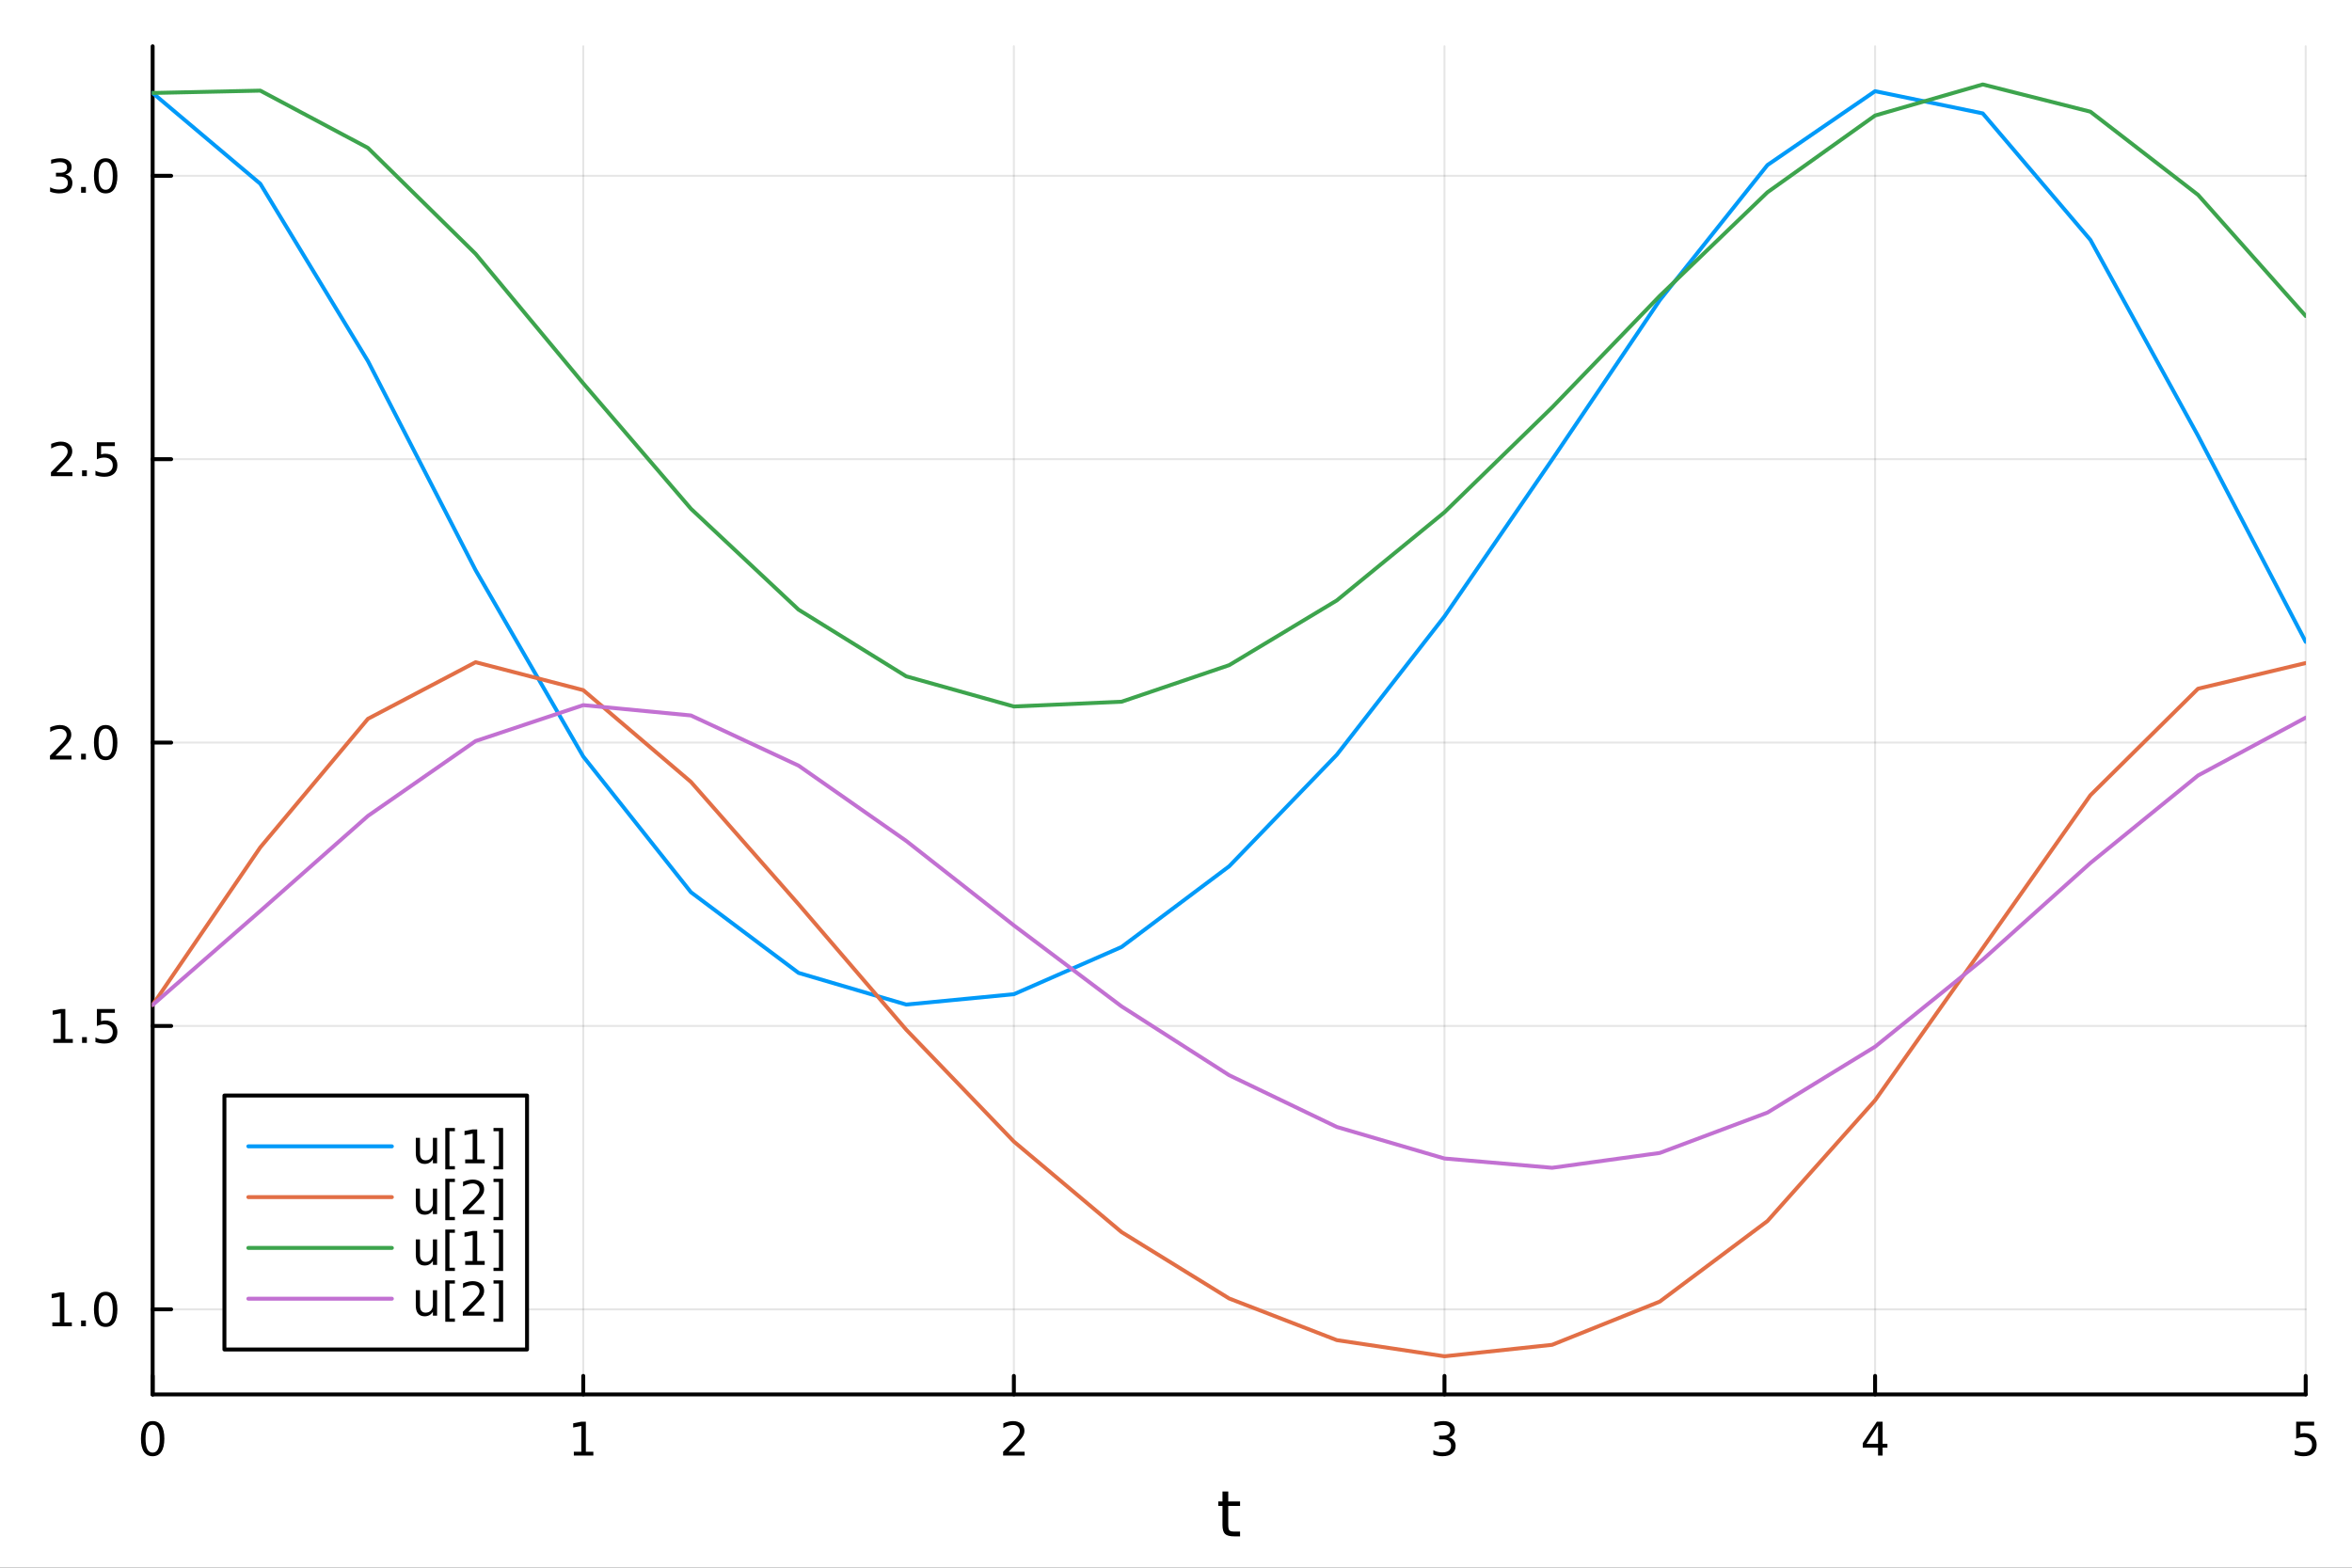 <?xml version="1.0" encoding="utf-8"?>
<svg xmlns="http://www.w3.org/2000/svg" xmlns:xlink="http://www.w3.org/1999/xlink" width="600" height="400" viewBox="0 0 2400 1600">
<rect x="0" y="0" width="2400" height="1600" fill="#333333" stroke="none"/>
<defs>
  <clipPath id="clip240">
    <rect x="0" y="0" width="2400" height="1600"/>
  </clipPath>
</defs>
<path clip-path="url(#clip240)" d="M0 1600 L2400 1600 L2400 0 L0 0  Z" fill="#ffffff" fill-rule="evenodd" fill-opacity="1"/>
<defs>
  <clipPath id="clip241">
    <rect x="480" y="0" width="1681" height="1600"/>
  </clipPath>
</defs>
<path clip-path="url(#clip240)" d="M155.765 1423.18 L2352.76 1423.18 L2352.76 47.244 L155.765 47.244  Z" fill="#ffffff" fill-rule="evenodd" fill-opacity="1"/>
<defs>
  <clipPath id="clip242">
    <rect x="155" y="47" width="2198" height="1377"/>
  </clipPath>
</defs>
<polyline clip-path="url(#clip242)" style="stroke:#000000; stroke-linecap:round; stroke-linejoin:round; stroke-width:2; stroke-opacity:0.1; fill:none" points="155.765,1423.18 155.765,47.244 "/>
<polyline clip-path="url(#clip242)" style="stroke:#000000; stroke-linecap:round; stroke-linejoin:round; stroke-width:2; stroke-opacity:0.1; fill:none" points="595.163,1423.18 595.163,47.244 "/>
<polyline clip-path="url(#clip242)" style="stroke:#000000; stroke-linecap:round; stroke-linejoin:round; stroke-width:2; stroke-opacity:0.1; fill:none" points="1034.56,1423.18 1034.56,47.244 "/>
<polyline clip-path="url(#clip242)" style="stroke:#000000; stroke-linecap:round; stroke-linejoin:round; stroke-width:2; stroke-opacity:0.1; fill:none" points="1473.96,1423.18 1473.96,47.244 "/>
<polyline clip-path="url(#clip242)" style="stroke:#000000; stroke-linecap:round; stroke-linejoin:round; stroke-width:2; stroke-opacity:0.1; fill:none" points="1913.36,1423.18 1913.36,47.244 "/>
<polyline clip-path="url(#clip242)" style="stroke:#000000; stroke-linecap:round; stroke-linejoin:round; stroke-width:2; stroke-opacity:0.1; fill:none" points="2352.76,1423.18 2352.76,47.244 "/>
<polyline clip-path="url(#clip240)" style="stroke:#000000; stroke-linecap:round; stroke-linejoin:round; stroke-width:4; stroke-opacity:1; fill:none" points="155.765,1423.18 2352.76,1423.18 "/>
<polyline clip-path="url(#clip240)" style="stroke:#000000; stroke-linecap:round; stroke-linejoin:round; stroke-width:4; stroke-opacity:1; fill:none" points="155.765,1423.18 155.765,1404.28 "/>
<polyline clip-path="url(#clip240)" style="stroke:#000000; stroke-linecap:round; stroke-linejoin:round; stroke-width:4; stroke-opacity:1; fill:none" points="595.163,1423.18 595.163,1404.28 "/>
<polyline clip-path="url(#clip240)" style="stroke:#000000; stroke-linecap:round; stroke-linejoin:round; stroke-width:4; stroke-opacity:1; fill:none" points="1034.56,1423.18 1034.56,1404.28 "/>
<polyline clip-path="url(#clip240)" style="stroke:#000000; stroke-linecap:round; stroke-linejoin:round; stroke-width:4; stroke-opacity:1; fill:none" points="1473.96,1423.18 1473.96,1404.28 "/>
<polyline clip-path="url(#clip240)" style="stroke:#000000; stroke-linecap:round; stroke-linejoin:round; stroke-width:4; stroke-opacity:1; fill:none" points="1913.36,1423.18 1913.36,1404.28 "/>
<polyline clip-path="url(#clip240)" style="stroke:#000000; stroke-linecap:round; stroke-linejoin:round; stroke-width:4; stroke-opacity:1; fill:none" points="2352.76,1423.18 2352.76,1404.28 "/>
<path clip-path="url(#clip240)" d="M155.765 1454.1 Q152.154 1454.1 150.325 1457.66 Q148.52 1461.2 148.52 1468.33 Q148.52 1475.44 150.325 1479.01 Q152.154 1482.55 155.765 1482.55 Q159.399 1482.55 161.205 1479.01 Q163.033 1475.44 163.033 1468.33 Q163.033 1461.2 161.205 1457.66 Q159.399 1454.1 155.765 1454.1 M155.765 1450.39 Q161.575 1450.39 164.631 1455 Q167.709 1459.58 167.709 1468.33 Q167.709 1477.06 164.631 1481.67 Q161.575 1486.25 155.765 1486.25 Q149.955 1486.25 146.876 1481.67 Q143.821 1477.06 143.821 1468.33 Q143.821 1459.58 146.876 1455 Q149.955 1450.39 155.765 1450.39 Z" fill="#000000" fill-rule="nonzero" fill-opacity="1" /><path clip-path="url(#clip240)" d="M585.545 1481.64 L593.184 1481.64 L593.184 1455.28 L584.874 1456.95 L584.874 1452.69 L593.138 1451.02 L597.814 1451.02 L597.814 1481.64 L605.452 1481.64 L605.452 1485.58 L585.545 1485.58 L585.545 1481.64 Z" fill="#000000" fill-rule="nonzero" fill-opacity="1" /><path clip-path="url(#clip240)" d="M1029.21 1481.64 L1045.53 1481.64 L1045.53 1485.58 L1023.59 1485.58 L1023.59 1481.64 Q1026.25 1478.89 1030.83 1474.26 Q1035.44 1469.61 1036.62 1468.27 Q1038.87 1465.74 1039.75 1464.01 Q1040.65 1462.25 1040.65 1460.56 Q1040.65 1457.8 1038.7 1456.07 Q1036.78 1454.33 1033.68 1454.33 Q1031.48 1454.33 1029.03 1455.09 Q1026.6 1455.86 1023.82 1457.41 L1023.82 1452.69 Q1026.64 1451.55 1029.1 1450.97 Q1031.55 1450.39 1033.59 1450.39 Q1038.96 1450.39 1042.15 1453.08 Q1045.35 1455.77 1045.35 1460.26 Q1045.35 1462.39 1044.54 1464.31 Q1043.75 1466.2 1041.64 1468.8 Q1041.07 1469.47 1037.96 1472.69 Q1034.86 1475.88 1029.21 1481.64 Z" fill="#000000" fill-rule="nonzero" fill-opacity="1" /><path clip-path="url(#clip240)" d="M1478.21 1466.95 Q1481.56 1467.66 1483.44 1469.93 Q1485.34 1472.2 1485.34 1475.53 Q1485.34 1480.65 1481.82 1483.45 Q1478.3 1486.25 1471.82 1486.25 Q1469.64 1486.25 1467.33 1485.81 Q1465.04 1485.39 1462.58 1484.54 L1462.58 1480.02 Q1464.53 1481.16 1466.84 1481.74 Q1469.16 1482.32 1471.68 1482.32 Q1476.08 1482.32 1478.37 1480.58 Q1480.68 1478.84 1480.68 1475.53 Q1480.68 1472.48 1478.53 1470.77 Q1476.4 1469.03 1472.58 1469.03 L1468.55 1469.03 L1468.55 1465.19 L1472.77 1465.19 Q1476.22 1465.19 1478.05 1463.82 Q1479.87 1462.43 1479.87 1459.84 Q1479.87 1457.18 1477.98 1455.77 Q1476.1 1454.33 1472.58 1454.33 Q1470.66 1454.33 1468.46 1454.75 Q1466.26 1455.16 1463.62 1456.04 L1463.62 1451.88 Q1466.29 1451.14 1468.6 1450.77 Q1470.94 1450.39 1473 1450.39 Q1478.32 1450.39 1481.42 1452.83 Q1484.53 1455.23 1484.53 1459.35 Q1484.53 1462.22 1482.88 1464.21 Q1481.24 1466.18 1478.21 1466.95 Z" fill="#000000" fill-rule="nonzero" fill-opacity="1" /><path clip-path="url(#clip240)" d="M1916.37 1455.09 L1904.56 1473.54 L1916.37 1473.54 L1916.37 1455.09 M1915.14 1451.02 L1921.02 1451.02 L1921.02 1473.54 L1925.95 1473.54 L1925.95 1477.43 L1921.02 1477.43 L1921.02 1485.58 L1916.37 1485.58 L1916.37 1477.43 L1900.77 1477.43 L1900.77 1472.92 L1915.14 1451.02 Z" fill="#000000" fill-rule="nonzero" fill-opacity="1" /><path clip-path="url(#clip240)" d="M2343.03 1451.02 L2361.39 1451.02 L2361.39 1454.96 L2347.32 1454.96 L2347.32 1463.43 Q2348.33 1463.08 2349.35 1462.92 Q2350.37 1462.73 2351.39 1462.73 Q2357.18 1462.73 2360.56 1465.9 Q2363.94 1469.08 2363.94 1474.49 Q2363.94 1480.07 2360.46 1483.17 Q2356.99 1486.25 2350.67 1486.25 Q2348.5 1486.25 2346.23 1485.88 Q2343.98 1485.51 2341.58 1484.77 L2341.58 1480.07 Q2343.66 1481.2 2345.88 1481.76 Q2348.1 1482.32 2350.58 1482.32 Q2354.58 1482.32 2356.92 1480.21 Q2359.26 1478.1 2359.26 1474.49 Q2359.26 1470.88 2356.92 1468.77 Q2354.58 1466.67 2350.58 1466.67 Q2348.71 1466.67 2346.83 1467.08 Q2344.98 1467.5 2343.03 1468.38 L2343.03 1451.02 Z" fill="#000000" fill-rule="nonzero" fill-opacity="1" /><path clip-path="url(#clip240)" d="M1253.32 1522.27 L1253.32 1532.4 L1265.38 1532.4 L1265.38 1536.95 L1253.32 1536.95 L1253.32 1556.3 Q1253.32 1560.66 1254.5 1561.9 Q1255.71 1563.14 1259.37 1563.14 L1265.38 1563.14 L1265.38 1568.04 L1259.37 1568.04 Q1252.59 1568.04 1250.01 1565.53 Q1247.43 1562.98 1247.43 1556.3 L1247.43 1536.95 L1243.14 1536.95 L1243.14 1532.4 L1247.43 1532.4 L1247.43 1522.27 L1253.32 1522.27 Z" fill="#000000" fill-rule="nonzero" fill-opacity="1" /><polyline clip-path="url(#clip242)" style="stroke:#000000; stroke-linecap:round; stroke-linejoin:round; stroke-width:2; stroke-opacity:0.1; fill:none" points="155.765,1336.32 2352.76,1336.32 "/>
<polyline clip-path="url(#clip242)" style="stroke:#000000; stroke-linecap:round; stroke-linejoin:round; stroke-width:2; stroke-opacity:0.1; fill:none" points="155.765,1047.1 2352.76,1047.1 "/>
<polyline clip-path="url(#clip242)" style="stroke:#000000; stroke-linecap:round; stroke-linejoin:round; stroke-width:2; stroke-opacity:0.1; fill:none" points="155.765,757.875 2352.76,757.875 "/>
<polyline clip-path="url(#clip242)" style="stroke:#000000; stroke-linecap:round; stroke-linejoin:round; stroke-width:2; stroke-opacity:0.1; fill:none" points="155.765,468.651 2352.76,468.651 "/>
<polyline clip-path="url(#clip242)" style="stroke:#000000; stroke-linecap:round; stroke-linejoin:round; stroke-width:2; stroke-opacity:0.1; fill:none" points="155.765,179.427 2352.76,179.427 "/>
<polyline clip-path="url(#clip240)" style="stroke:#000000; stroke-linecap:round; stroke-linejoin:round; stroke-width:4; stroke-opacity:1; fill:none" points="155.765,1423.18 155.765,47.244 "/>
<polyline clip-path="url(#clip240)" style="stroke:#000000; stroke-linecap:round; stroke-linejoin:round; stroke-width:4; stroke-opacity:1; fill:none" points="155.765,1336.32 174.663,1336.32 "/>
<polyline clip-path="url(#clip240)" style="stroke:#000000; stroke-linecap:round; stroke-linejoin:round; stroke-width:4; stroke-opacity:1; fill:none" points="155.765,1047.1 174.663,1047.1 "/>
<polyline clip-path="url(#clip240)" style="stroke:#000000; stroke-linecap:round; stroke-linejoin:round; stroke-width:4; stroke-opacity:1; fill:none" points="155.765,757.875 174.663,757.875 "/>
<polyline clip-path="url(#clip240)" style="stroke:#000000; stroke-linecap:round; stroke-linejoin:round; stroke-width:4; stroke-opacity:1; fill:none" points="155.765,468.651 174.663,468.651 "/>
<polyline clip-path="url(#clip240)" style="stroke:#000000; stroke-linecap:round; stroke-linejoin:round; stroke-width:4; stroke-opacity:1; fill:none" points="155.765,179.427 174.663,179.427 "/>
<path clip-path="url(#clip240)" d="M53.4 1349.67 L61.038 1349.67 L61.038 1323.3 L52.728 1324.97 L52.728 1320.71 L60.992 1319.04 L65.668 1319.04 L65.668 1349.67 L73.307 1349.67 L73.307 1353.6 L53.4 1353.6 L53.4 1349.67 Z" fill="#000000" fill-rule="nonzero" fill-opacity="1" /><path clip-path="url(#clip240)" d="M82.751 1347.72 L87.635 1347.72 L87.635 1353.6 L82.751 1353.6 L82.751 1347.72 Z" fill="#000000" fill-rule="nonzero" fill-opacity="1" /><path clip-path="url(#clip240)" d="M107.821 1322.12 Q104.209 1322.12 102.381 1325.69 Q100.575 1329.23 100.575 1336.36 Q100.575 1343.46 102.381 1347.03 Q104.209 1350.57 107.821 1350.57 Q111.455 1350.57 113.26 1347.03 Q115.089 1343.46 115.089 1336.36 Q115.089 1329.23 113.26 1325.69 Q111.455 1322.12 107.821 1322.12 M107.821 1318.42 Q113.631 1318.42 116.686 1323.02 Q119.765 1327.61 119.765 1336.36 Q119.765 1345.08 116.686 1349.69 Q113.631 1354.27 107.821 1354.27 Q102.01 1354.27 98.932 1349.69 Q95.876 1345.08 95.876 1336.36 Q95.876 1327.61 98.932 1323.02 Q102.01 1318.42 107.821 1318.42 Z" fill="#000000" fill-rule="nonzero" fill-opacity="1" /><path clip-path="url(#clip240)" d="M54.395 1060.44 L62.034 1060.44 L62.034 1034.08 L53.724 1035.74 L53.724 1031.49 L61.987 1029.82 L66.663 1029.82 L66.663 1060.44 L74.302 1060.44 L74.302 1064.38 L54.395 1064.38 L54.395 1060.44 Z" fill="#000000" fill-rule="nonzero" fill-opacity="1" /><path clip-path="url(#clip240)" d="M83.747 1058.5 L88.631 1058.5 L88.631 1064.38 L83.747 1064.38 L83.747 1058.5 Z" fill="#000000" fill-rule="nonzero" fill-opacity="1" /><path clip-path="url(#clip240)" d="M98.862 1029.82 L117.219 1029.82 L117.219 1033.75 L103.145 1033.75 L103.145 1042.23 Q104.163 1041.88 105.182 1041.72 Q106.2 1041.53 107.219 1041.53 Q113.006 1041.53 116.385 1044.7 Q119.765 1047.87 119.765 1053.29 Q119.765 1058.87 116.293 1061.97 Q112.82 1065.05 106.501 1065.05 Q104.325 1065.05 102.057 1064.68 Q99.811 1064.31 97.404 1063.57 L97.404 1058.87 Q99.487 1060 101.709 1060.56 Q103.932 1061.11 106.408 1061.11 Q110.413 1061.11 112.751 1059.01 Q115.089 1056.9 115.089 1053.29 Q115.089 1049.68 112.751 1047.57 Q110.413 1045.47 106.408 1045.47 Q104.534 1045.47 102.659 1045.88 Q100.807 1046.3 98.862 1047.18 L98.862 1029.82 Z" fill="#000000" fill-rule="nonzero" fill-opacity="1" /><path clip-path="url(#clip240)" d="M56.617 771.22 L72.936 771.22 L72.936 775.155 L50.992 775.155 L50.992 771.22 Q53.654 768.465 58.237 763.835 Q62.844 759.183 64.025 757.84 Q66.27 755.317 67.149 753.581 Q68.052 751.822 68.052 750.132 Q68.052 747.377 66.108 745.641 Q64.186 743.905 61.085 743.905 Q58.886 743.905 56.432 744.669 Q54.001 745.433 51.224 746.984 L51.224 742.261 Q54.048 741.127 56.501 740.548 Q58.955 739.97 60.992 739.97 Q66.362 739.97 69.557 742.655 Q72.751 745.34 72.751 749.831 Q72.751 751.96 71.941 753.882 Q71.154 755.78 69.048 758.372 Q68.469 759.044 65.367 762.261 Q62.265 765.456 56.617 771.22 Z" fill="#000000" fill-rule="nonzero" fill-opacity="1" /><path clip-path="url(#clip240)" d="M82.751 769.275 L87.635 769.275 L87.635 775.155 L82.751 775.155 L82.751 769.275 Z" fill="#000000" fill-rule="nonzero" fill-opacity="1" /><path clip-path="url(#clip240)" d="M107.821 743.673 Q104.209 743.673 102.381 747.238 Q100.575 750.78 100.575 757.909 Q100.575 765.016 102.381 768.581 Q104.209 772.122 107.821 772.122 Q111.455 772.122 113.26 768.581 Q115.089 765.016 115.089 757.909 Q115.089 750.78 113.26 747.238 Q111.455 743.673 107.821 743.673 M107.821 739.97 Q113.631 739.97 116.686 744.576 Q119.765 749.16 119.765 757.909 Q119.765 766.636 116.686 771.243 Q113.631 775.826 107.821 775.826 Q102.01 775.826 98.932 771.243 Q95.876 766.636 95.876 757.909 Q95.876 749.16 98.932 744.576 Q102.01 739.97 107.821 739.97 Z" fill="#000000" fill-rule="nonzero" fill-opacity="1" /><path clip-path="url(#clip240)" d="M57.612 481.996 L73.932 481.996 L73.932 485.931 L51.987 485.931 L51.987 481.996 Q54.65 479.241 59.233 474.612 Q63.839 469.959 65.02 468.616 Q67.265 466.093 68.145 464.357 Q69.048 462.598 69.048 460.908 Q69.048 458.153 67.103 456.417 Q65.182 454.681 62.08 454.681 Q59.881 454.681 57.427 455.445 Q54.997 456.209 52.219 457.76 L52.219 453.038 Q55.043 451.903 57.497 451.325 Q59.95 450.746 61.987 450.746 Q67.358 450.746 70.552 453.431 Q73.747 456.116 73.747 460.607 Q73.747 462.737 72.936 464.658 Q72.149 466.556 70.043 469.149 Q69.464 469.82 66.362 473.038 Q63.261 476.232 57.612 481.996 Z" fill="#000000" fill-rule="nonzero" fill-opacity="1" /><path clip-path="url(#clip240)" d="M83.747 480.051 L88.631 480.051 L88.631 485.931 L83.747 485.931 L83.747 480.051 Z" fill="#000000" fill-rule="nonzero" fill-opacity="1" /><path clip-path="url(#clip240)" d="M98.862 451.371 L117.219 451.371 L117.219 455.306 L103.145 455.306 L103.145 463.778 Q104.163 463.431 105.182 463.269 Q106.2 463.084 107.219 463.084 Q113.006 463.084 116.385 466.255 Q119.765 469.426 119.765 474.843 Q119.765 480.422 116.293 483.524 Q112.82 486.602 106.501 486.602 Q104.325 486.602 102.057 486.232 Q99.811 485.862 97.404 485.121 L97.404 480.422 Q99.487 481.556 101.709 482.112 Q103.932 482.667 106.408 482.667 Q110.413 482.667 112.751 480.561 Q115.089 478.454 115.089 474.843 Q115.089 471.232 112.751 469.126 Q110.413 467.019 106.408 467.019 Q104.534 467.019 102.659 467.436 Q100.807 467.852 98.862 468.732 L98.862 451.371 Z" fill="#000000" fill-rule="nonzero" fill-opacity="1" /><path clip-path="url(#clip240)" d="M66.756 178.073 Q70.112 178.791 71.987 181.059 Q73.885 183.328 73.885 186.661 Q73.885 191.777 70.367 194.578 Q66.849 197.379 60.367 197.379 Q58.191 197.379 55.876 196.939 Q53.585 196.522 51.131 195.666 L51.131 191.152 Q53.075 192.286 55.39 192.865 Q57.705 193.443 60.228 193.443 Q64.626 193.443 66.918 191.707 Q69.233 189.971 69.233 186.661 Q69.233 183.605 67.08 181.892 Q64.95 180.156 61.131 180.156 L57.103 180.156 L57.103 176.314 L61.316 176.314 Q64.765 176.314 66.594 174.948 Q68.423 173.559 68.423 170.967 Q68.423 168.305 66.525 166.893 Q64.65 165.457 61.131 165.457 Q59.21 165.457 57.011 165.874 Q54.812 166.291 52.173 167.17 L52.173 163.004 Q54.835 162.263 57.15 161.893 Q59.487 161.522 61.548 161.522 Q66.872 161.522 69.974 163.953 Q73.075 166.36 73.075 170.481 Q73.075 173.351 71.432 175.342 Q69.788 177.309 66.756 178.073 Z" fill="#000000" fill-rule="nonzero" fill-opacity="1" /><path clip-path="url(#clip240)" d="M82.751 190.828 L87.635 190.828 L87.635 196.707 L82.751 196.707 L82.751 190.828 Z" fill="#000000" fill-rule="nonzero" fill-opacity="1" /><path clip-path="url(#clip240)" d="M107.821 165.226 Q104.209 165.226 102.381 168.791 Q100.575 172.332 100.575 179.462 Q100.575 186.568 102.381 190.133 Q104.209 193.675 107.821 193.675 Q111.455 193.675 113.26 190.133 Q115.089 186.568 115.089 179.462 Q115.089 172.332 113.26 168.791 Q111.455 165.226 107.821 165.226 M107.821 161.522 Q113.631 161.522 116.686 166.129 Q119.765 170.712 119.765 179.462 Q119.765 188.189 116.686 192.795 Q113.631 197.379 107.821 197.379 Q102.01 197.379 98.932 192.795 Q95.876 188.189 95.876 179.462 Q95.876 170.712 98.932 166.129 Q102.01 161.522 107.821 161.522 Z" fill="#000000" fill-rule="nonzero" fill-opacity="1" /><polyline clip-path="url(#clip242)" style="stroke:#009af9; stroke-linecap:round; stroke-linejoin:round; stroke-width:4; stroke-opacity:1; fill:none" points="155.765,94.888 265.614,187.562 375.464,368.561 485.314,581.936 595.163,772.125 705.013,910.583 814.862,992.963 924.712,1025.27 1034.56,1014.7 1144.41,966.53 1254.26,884.13 1364.11,770.267 1473.96,629.111 1583.81,469.058 1693.66,306.364 1803.51,168.472 1913.36,93.068 2023.21,115.729 2133.06,244.834 2242.91,444.767 2352.76,655.042 "/>
<polyline clip-path="url(#clip242)" style="stroke:#e26f46; stroke-linecap:round; stroke-linejoin:round; stroke-width:4; stroke-opacity:1; fill:none" points="155.765,1025.67 265.614,864.815 375.464,733.614 485.314,675.853 595.163,704.372 705.013,797.998 814.862,922.887 924.712,1050.91 1034.56,1165.1 1144.41,1257.47 1254.26,1325.26 1364.11,1367.76 1473.96,1384.24 1583.81,1372.53 1693.66,1328.4 1803.51,1246.22 1913.36,1122.96 2023.21,967.651 2133.06,811.636 2242.91,702.893 2352.76,676.711 "/>
<polyline clip-path="url(#clip242)" style="stroke:#3da44d; stroke-linecap:round; stroke-linejoin:round; stroke-width:4; stroke-opacity:1; fill:none" points="155.765,94.888 265.614,92.504 375.464,150.98 485.314,259.074 595.163,391.26 705.013,519.213 814.862,622.235 924.712,690.27 1034.56,721.046 1144.41,716.19 1254.26,678.863 1364.11,612.793 1473.96,522.809 1583.81,415.784 1693.66,301.98 1803.51,196.25 1913.36,117.905 2023.21,86.186 2133.06,113.992 2242.91,198.884 2352.76,322.504 "/>
<polyline clip-path="url(#clip242)" style="stroke:#c271d2; stroke-linecap:round; stroke-linejoin:round; stroke-width:4; stroke-opacity:1; fill:none" points="155.765,1025.67 265.614,929.735 375.464,832.728 485.314,756.317 595.163,719.675 705.013,730.196 814.862,781.415 924.712,858.242 1034.56,944.485 1144.41,1027.09 1254.26,1097.39 1364.11,1150.2 1473.96,1182.38 1583.81,1191.85 1693.66,1176.7 1803.51,1135.53 1913.36,1068.27 2023.21,979.419 2133.06,880.793 2242.91,791.456 2352.76,732.442 "/>
<path clip-path="url(#clip240)" d="M228.998 1377.32 L537.794 1377.32 L537.794 1118.12 L228.998 1118.12  Z" fill="#ffffff" fill-rule="evenodd" fill-opacity="1"/>
<polyline clip-path="url(#clip240)" style="stroke:#000000; stroke-linecap:round; stroke-linejoin:round; stroke-width:4; stroke-opacity:1; fill:none" points="228.998,1377.32 537.794,1377.32 537.794,1118.12 228.998,1118.12 228.998,1377.32 "/>
<polyline clip-path="url(#clip240)" style="stroke:#009af9; stroke-linecap:round; stroke-linejoin:round; stroke-width:4; stroke-opacity:1; fill:none" points="253.409,1169.96 399.875,1169.96 "/>
<path clip-path="url(#clip240)" d="M424.286 1177 L424.286 1161.31 L428.545 1161.31 L428.545 1176.84 Q428.545 1180.52 429.98 1182.37 Q431.416 1184.2 434.286 1184.2 Q437.735 1184.2 439.726 1182 Q441.74 1179.8 441.74 1176.01 L441.74 1161.31 L445.999 1161.31 L445.999 1187.24 L441.74 1187.24 L441.74 1183.25 Q440.189 1185.61 438.129 1186.77 Q436.092 1187.91 433.383 1187.91 Q428.916 1187.91 426.601 1185.13 Q424.286 1182.35 424.286 1177 M435.004 1160.68 L435.004 1160.68 Z" fill="#000000" fill-rule="nonzero" fill-opacity="1" /><path clip-path="url(#clip240)" d="M454.378 1151.22 L464.193 1151.22 L464.193 1154.53 L458.638 1154.53 L458.638 1190.18 L464.193 1190.18 L464.193 1193.49 L454.378 1193.49 L454.378 1151.22 Z" fill="#000000" fill-rule="nonzero" fill-opacity="1" /><path clip-path="url(#clip240)" d="M474.679 1183.3 L482.318 1183.3 L482.318 1156.93 L474.008 1158.6 L474.008 1154.34 L482.272 1152.68 L486.948 1152.68 L486.948 1183.3 L494.587 1183.3 L494.587 1187.24 L474.679 1187.24 L474.679 1183.3 Z" fill="#000000" fill-rule="nonzero" fill-opacity="1" /><path clip-path="url(#clip240)" d="M513.383 1151.22 L513.383 1193.49 L503.568 1193.49 L503.568 1190.18 L509.1 1190.18 L509.1 1154.53 L503.568 1154.53 L503.568 1151.22 L513.383 1151.22 Z" fill="#000000" fill-rule="nonzero" fill-opacity="1" /><polyline clip-path="url(#clip240)" style="stroke:#e26f46; stroke-linecap:round; stroke-linejoin:round; stroke-width:4; stroke-opacity:1; fill:none" points="253.409,1221.8 399.875,1221.8 "/>
<path clip-path="url(#clip240)" d="M424.286 1228.84 L424.286 1213.15 L428.545 1213.15 L428.545 1228.68 Q428.545 1232.36 429.98 1234.21 Q431.416 1236.04 434.286 1236.04 Q437.735 1236.04 439.726 1233.84 Q441.74 1231.64 441.74 1227.85 L441.74 1213.15 L445.999 1213.15 L445.999 1239.08 L441.74 1239.08 L441.74 1235.09 Q440.189 1237.45 438.129 1238.61 Q436.092 1239.75 433.383 1239.75 Q428.916 1239.75 426.601 1236.97 Q424.286 1234.19 424.286 1228.84 M435.004 1212.52 L435.004 1212.52 Z" fill="#000000" fill-rule="nonzero" fill-opacity="1" /><path clip-path="url(#clip240)" d="M454.378 1203.06 L464.193 1203.06 L464.193 1206.37 L458.638 1206.37 L458.638 1242.02 L464.193 1242.02 L464.193 1245.33 L454.378 1245.33 L454.378 1203.06 Z" fill="#000000" fill-rule="nonzero" fill-opacity="1" /><path clip-path="url(#clip240)" d="M477.897 1235.14 L494.216 1235.14 L494.216 1239.08 L472.272 1239.08 L472.272 1235.14 Q474.934 1232.39 479.517 1227.76 Q484.124 1223.1 485.304 1221.76 Q487.55 1219.24 488.429 1217.5 Q489.332 1215.74 489.332 1214.05 Q489.332 1211.3 487.388 1209.56 Q485.466 1207.83 482.364 1207.83 Q480.165 1207.83 477.712 1208.59 Q475.281 1209.35 472.503 1210.9 L472.503 1206.18 Q475.327 1205.05 477.781 1204.47 Q480.235 1203.89 482.272 1203.89 Q487.642 1203.89 490.837 1206.58 Q494.031 1209.26 494.031 1213.75 Q494.031 1215.88 493.221 1217.8 Q492.434 1219.7 490.327 1222.29 Q489.749 1222.96 486.647 1226.18 Q483.545 1229.38 477.897 1235.14 Z" fill="#000000" fill-rule="nonzero" fill-opacity="1" /><path clip-path="url(#clip240)" d="M513.383 1203.06 L513.383 1245.33 L503.568 1245.33 L503.568 1242.02 L509.1 1242.02 L509.1 1206.37 L503.568 1206.37 L503.568 1203.06 L513.383 1203.06 Z" fill="#000000" fill-rule="nonzero" fill-opacity="1" /><polyline clip-path="url(#clip240)" style="stroke:#3da44d; stroke-linecap:round; stroke-linejoin:round; stroke-width:4; stroke-opacity:1; fill:none" points="253.409,1273.64 399.875,1273.64 "/>
<path clip-path="url(#clip240)" d="M424.286 1280.68 L424.286 1264.99 L428.545 1264.99 L428.545 1280.52 Q428.545 1284.2 429.98 1286.05 Q431.416 1287.88 434.286 1287.88 Q437.735 1287.88 439.726 1285.68 Q441.74 1283.48 441.74 1279.69 L441.74 1264.99 L445.999 1264.99 L445.999 1290.92 L441.74 1290.92 L441.74 1286.93 Q440.189 1289.29 438.129 1290.45 Q436.092 1291.59 433.383 1291.59 Q428.916 1291.59 426.601 1288.81 Q424.286 1286.03 424.286 1280.68 M435.004 1264.36 L435.004 1264.36 Z" fill="#000000" fill-rule="nonzero" fill-opacity="1" /><path clip-path="url(#clip240)" d="M454.378 1254.9 L464.193 1254.9 L464.193 1258.21 L458.638 1258.21 L458.638 1293.86 L464.193 1293.86 L464.193 1297.17 L454.378 1297.17 L454.378 1254.9 Z" fill="#000000" fill-rule="nonzero" fill-opacity="1" /><path clip-path="url(#clip240)" d="M474.679 1286.98 L482.318 1286.98 L482.318 1260.61 L474.008 1262.28 L474.008 1258.02 L482.272 1256.36 L486.948 1256.36 L486.948 1286.98 L494.587 1286.98 L494.587 1290.92 L474.679 1290.92 L474.679 1286.98 Z" fill="#000000" fill-rule="nonzero" fill-opacity="1" /><path clip-path="url(#clip240)" d="M513.383 1254.9 L513.383 1297.17 L503.568 1297.17 L503.568 1293.86 L509.1 1293.86 L509.1 1258.21 L503.568 1258.21 L503.568 1254.9 L513.383 1254.9 Z" fill="#000000" fill-rule="nonzero" fill-opacity="1" /><polyline clip-path="url(#clip240)" style="stroke:#c271d2; stroke-linecap:round; stroke-linejoin:round; stroke-width:4; stroke-opacity:1; fill:none" points="253.409,1325.48 399.875,1325.48 "/>
<path clip-path="url(#clip240)" d="M424.286 1332.52 L424.286 1316.83 L428.545 1316.83 L428.545 1332.36 Q428.545 1336.04 429.98 1337.89 Q431.416 1339.72 434.286 1339.72 Q437.735 1339.72 439.726 1337.52 Q441.74 1335.32 441.74 1331.53 L441.74 1316.83 L445.999 1316.83 L445.999 1342.76 L441.74 1342.76 L441.74 1338.77 Q440.189 1341.13 438.129 1342.29 Q436.092 1343.43 433.383 1343.43 Q428.916 1343.43 426.601 1340.65 Q424.286 1337.87 424.286 1332.52 M435.004 1316.2 L435.004 1316.2 Z" fill="#000000" fill-rule="nonzero" fill-opacity="1" /><path clip-path="url(#clip240)" d="M454.378 1306.74 L464.193 1306.74 L464.193 1310.05 L458.638 1310.05 L458.638 1345.7 L464.193 1345.7 L464.193 1349.01 L454.378 1349.01 L454.378 1306.74 Z" fill="#000000" fill-rule="nonzero" fill-opacity="1" /><path clip-path="url(#clip240)" d="M477.897 1338.82 L494.216 1338.82 L494.216 1342.76 L472.272 1342.76 L472.272 1338.82 Q474.934 1336.07 479.517 1331.44 Q484.124 1326.78 485.304 1325.44 Q487.55 1322.92 488.429 1321.18 Q489.332 1319.42 489.332 1317.73 Q489.332 1314.98 487.388 1313.24 Q485.466 1311.51 482.364 1311.51 Q480.165 1311.51 477.712 1312.27 Q475.281 1313.03 472.503 1314.58 L472.503 1309.86 Q475.327 1308.73 477.781 1308.15 Q480.235 1307.57 482.272 1307.57 Q487.642 1307.57 490.837 1310.26 Q494.031 1312.94 494.031 1317.43 Q494.031 1319.56 493.221 1321.48 Q492.434 1323.38 490.327 1325.97 Q489.749 1326.64 486.647 1329.86 Q483.545 1333.06 477.897 1338.82 Z" fill="#000000" fill-rule="nonzero" fill-opacity="1" /><path clip-path="url(#clip240)" d="M513.383 1306.74 L513.383 1349.01 L503.568 1349.01 L503.568 1345.7 L509.1 1345.7 L509.1 1310.05 L503.568 1310.05 L503.568 1306.74 L513.383 1306.74 Z" fill="#000000" fill-rule="nonzero" fill-opacity="1" /></svg>
